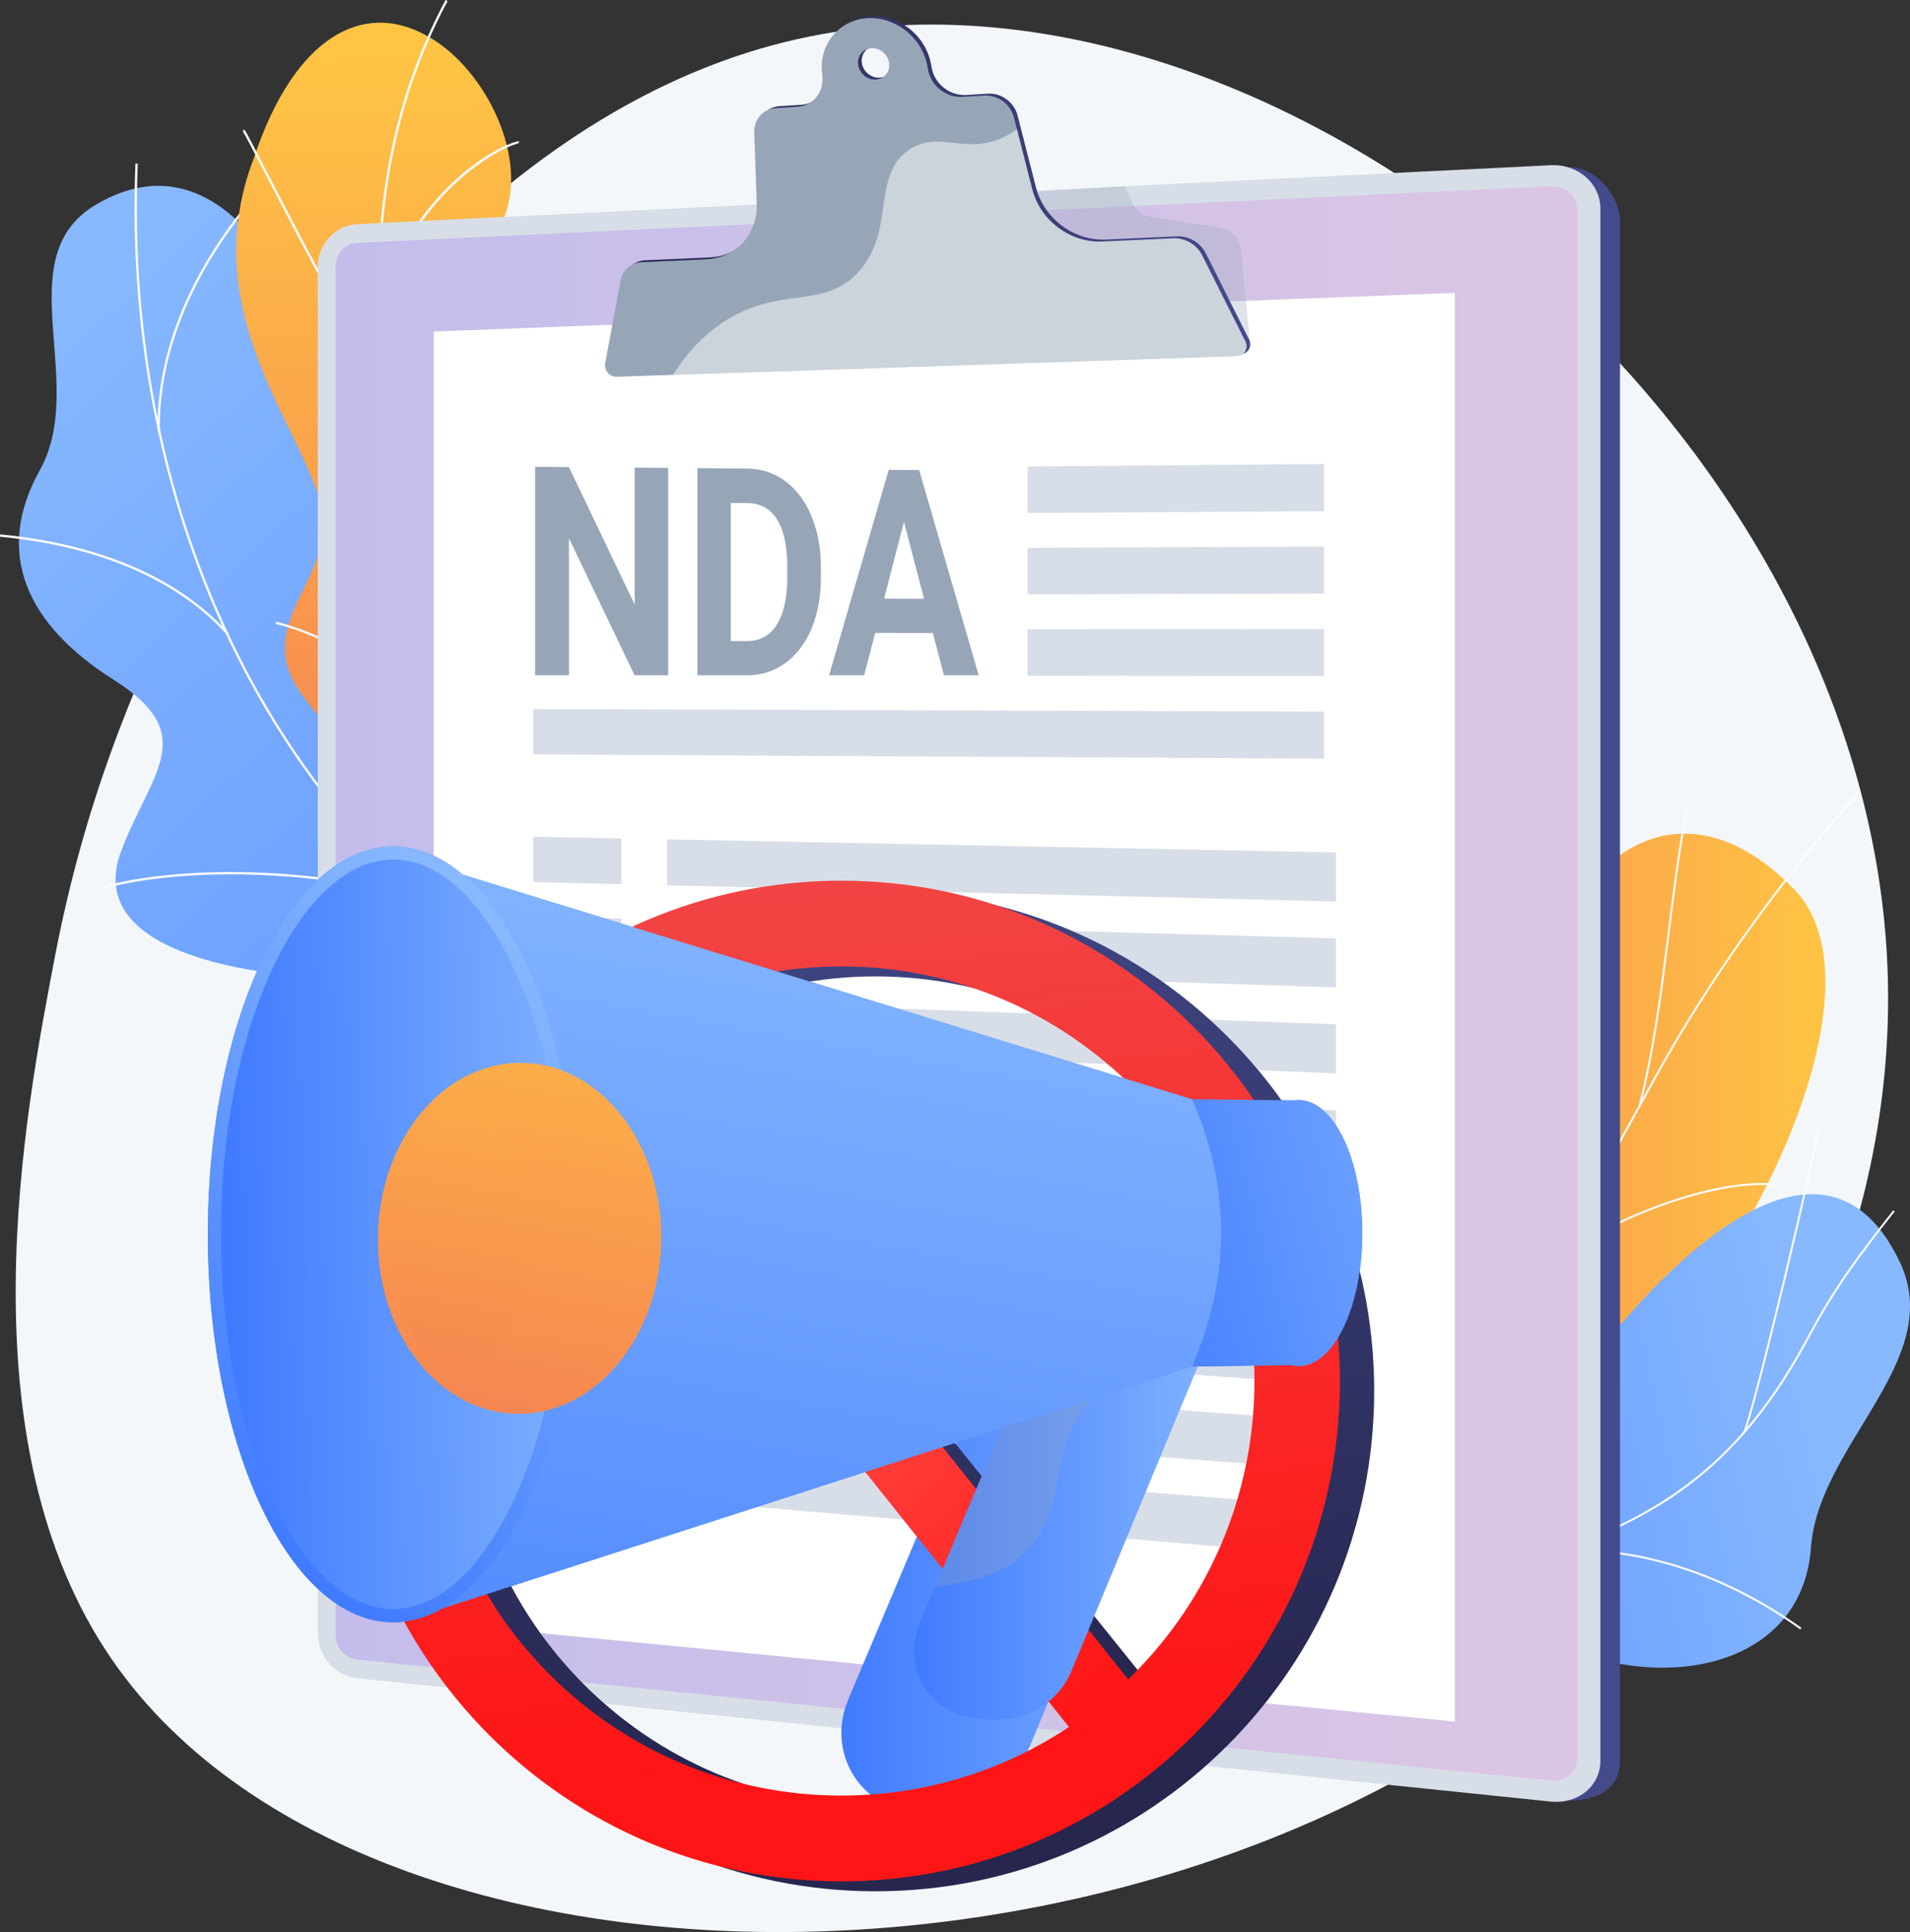 <svg width="267" height="270" viewBox="0 0 267 270" fill="none" xmlns="http://www.w3.org/2000/svg">
<rect x="0" y="0" width="267" height="270" fill="#333333" stroke="none"/>
<g clip-path="url(#clip0_684_10265)">
<path d="M7.742 133.359C3.417 155.841 -5.349 201.407 15.63 231.89C53.703 287.212 183.186 283.315 237.883 213.564C242.612 207.533 266.332 176.078 263.744 133.005C259.255 58.294 178.223 -7.925 113.28 5.08C75.276 12.692 50.016 45.992 39.621 59.701C35.331 65.35 15.702 91.985 7.742 133.359Z" fill="#F4F7FA"/>
<path d="M192.978 227.223C192.391 230.62 192.291 233.482 191.871 236.83C179.588 229.13 166.343 223.966 153.871 216.182C169.975 206.193 181.23 204.097 186.359 182.683C188.766 172.633 190.573 152.12 198.725 145.502C208.011 137.96 213.608 144.227 216.494 134.499C221.005 119.293 235.377 108.469 250.773 124.24C265.963 139.806 238.337 189.1 220.598 196.975C206.845 206.706 196.041 209.474 192.978 227.223Z" fill="url(#paint0_linear_684_10265)"/>
<path d="M173.03 224.639C176.481 220.547 180.294 216.678 183.982 212.936L185.382 211.515C188.344 208.503 190.939 205.755 193.229 203.33C194.516 201.968 195.732 200.681 196.922 199.442C200.569 195.645 203.125 192.997 204.391 191.686L205.219 190.828C215.187 180.44 224.926 162.644 230.158 153.083C230.724 152.047 231.231 151.121 231.671 150.329C239.225 136.713 248.711 123.452 259.864 110.914L259.659 110.731C248.496 123.283 238.994 136.561 231.431 150.195C230.99 150.989 230.484 151.916 229.916 152.949C224.691 162.497 214.964 180.274 205.021 190.635C204.893 190.768 204.615 191.056 204.197 191.493C202.931 192.804 200.374 195.452 196.728 199.25C195.538 200.489 194.321 201.777 193.033 203.14C190.746 205.563 188.15 208.31 185.19 211.32L183.791 212.74C180.098 216.487 176.282 220.36 172.823 224.46L173.03 224.639Z" fill="#FCFDFE"/>
<path d="M191.612 205.581C197.873 198.403 202.346 187.44 204.546 173.877C206.376 162.58 206.528 149.836 204.955 138.917L204.681 138.957C206.25 149.849 206.102 162.561 204.273 173.833C202.077 187.345 197.631 198.261 191.402 205.4L191.612 205.581Z" fill="#FCFDFE"/>
<path d="M229.328 154.622C231.363 146.631 232.404 138.333 233.409 130.309C234.097 124.816 234.809 119.137 235.834 113.601L235.56 113.55C234.533 119.094 233.821 124.778 233.132 130.274C232.126 138.289 231.089 146.578 229.058 154.553L229.328 154.622Z" fill="#FCFDFE"/>
<path d="M215.615 177.567C224.536 170.387 239.724 164.831 248.12 165.678L248.148 165.403C239.691 164.549 224.41 170.133 215.443 177.351L215.615 177.567Z" fill="#FCFDFE"/>
<path d="M218.923 194.976C208.866 209.516 201.172 202.128 190.941 193.125C186.549 209.007 181.683 224.309 176.695 239.821C183.633 245.744 188.711 249.856 197.126 242.655C206.642 234.512 211.864 229.496 225.349 232.308C238.835 235.12 252.153 230.042 253.157 216.262C254.215 201.761 272.136 190.039 265.548 176.298C254.068 152.354 229.394 179.837 218.923 194.976Z" fill="url(#paint1_linear_684_10265)"/>
<path d="M185.975 221.173C200.83 220.493 213.189 219.512 225.723 213.713C237.717 208.165 245.865 200.126 252.967 186.833C256.649 179.943 260.063 175.424 264.851 169.316L264.635 169.146C259.838 175.265 256.417 179.796 252.725 186.703C245.653 199.938 237.539 207.944 225.607 213.463C213.119 219.24 200.787 220.219 185.962 220.899L185.975 221.173Z" fill="#FCFDFE"/>
<path d="M193.053 247.67L193.317 247.593C191.971 242.873 190.126 238.711 187.675 234.869C186.421 232.905 184.958 231.308 183.146 229.516L182.953 229.712C184.751 231.491 186.203 233.075 187.443 235.018C189.88 238.837 191.714 242.975 193.053 247.67Z" fill="#FCFDFE"/>
<path d="M251.665 227.709L251.824 227.484C241.215 219.875 229.158 215.984 217.877 216.52L217.89 216.795C229.111 216.259 241.107 220.136 251.665 227.709Z" fill="#FCFDFE"/>
<path d="M243.873 200.353C244.537 199.2 247.279 188.379 249.624 178.636C251.979 168.854 254.382 158.292 254.337 157.549L254.062 157.567C254.103 158.198 251.992 167.62 249.356 178.571C247.016 188.296 244.284 199.088 243.635 200.215L243.873 200.353Z" fill="#FCFDFE"/>
<path d="M70.024 153.478C71.442 153.364 74.427 151.861 75.044 151.146C79.15 146.396 87.413 138.004 87.343 131.357C87.331 130.222 82.339 128.927 81.682 127.854C78.7 126.253 77.565 125.884 75.476 122.965C69.304 114.346 85.04 99.487 67.867 93.164C55.288 88.533 44.288 92.43 46.619 72.6C48.95 52.771 34.971 15.764 13.368 28.626C0.97 36.008 12.354 53.514 5.571 65.692C-0.874 77.265 3.667 87.266 15.878 94.992C28.09 102.718 21.121 107.861 16.931 118.953C11.898 132.275 32.533 135.678 42.194 136.434C49.974 137.042 69.374 143.857 70.024 153.478Z" fill="url(#paint2_linear_684_10265)"/>
<path d="M80.984 141.824L81.139 141.539C60.61 130.243 44.081 112.941 33.348 91.506C23.133 71.11 18.26 47.372 19.257 22.858L18.934 22.844C17.936 47.411 22.82 71.204 33.06 91.65C43.831 113.144 60.398 130.494 80.984 141.824Z" fill="#FCFDFE"/>
<path d="M59.317 126.2L59.425 125.895C46.785 121.408 26.462 120.535 14.122 123.946L14.207 124.258C26.495 120.862 46.731 121.733 59.317 126.2Z" fill="#FCFDFE"/>
<path d="M73.012 137.315L73.24 137.086C68.32 132.178 66.061 124.963 66.528 115.641C66.87 108.805 68.642 101.015 71.796 92.489L71.494 92.376C68.329 100.934 66.553 108.755 66.206 115.625C65.735 125.046 68.024 132.34 73.012 137.315Z" fill="#FCFDFE"/>
<path d="M31.721 88.692L31.959 88.474C23.152 78.74 9.736 75.6 0.03 74.681L0 75.004C9.649 75.917 22.985 79.035 31.721 88.692Z" fill="#FCFDFE"/>
<path d="M22.03 60.213L22.353 60.206C22.2 53.853 23.838 41.045 36.525 26.632L36.283 26.418C23.523 40.913 21.876 53.813 22.03 60.213Z" fill="#FCFDFE"/>
<path d="M57.043 154.965C63.822 155.155 70.618 155.191 77.433 155.074C77.525 155.189 82.215 141.161 76.715 132.398C65.788 115.379 77.173 103.841 81.134 96.511C87.163 86.265 87.081 74.004 75.985 71.866C63.718 69.251 65.07 48.358 70.574 30.105C73.896 21.316 67.28 8.774 59.185 4.747C50.961 0.419 41.269 4.605 35.425 22.262C27.715 42.539 40.764 57.888 44.575 69.407C48.327 80.717 33.925 86.794 42.736 97.783C50.073 107.461 60.09 115.254 54.266 124.757C48.342 134.125 47.889 142.557 57.043 154.965Z" fill="url(#paint3_linear_684_10265)"/>
<path d="M66.025 157.426C66.048 157.298 65.047 125.876 59.325 94.431C58.658 89.389 57.868 84.282 57.105 79.343C55.06 66.123 52.946 52.445 53.119 39.235C53.312 24.469 56.405 11.686 62.572 0.152L62.288 0C56.092 11.576 52.99 24.412 52.798 39.231C52.625 52.469 54.741 66.156 56.788 79.393C57.551 84.33 58.343 89.435 59.007 94.481C64.715 125.839 65.721 157.193 65.707 157.376L66.025 157.426Z" fill="#FCFDFE"/>
<path d="M53.382 53.852L53.656 53.68C47.728 44.167 40.884 30.933 37.207 23.821C34.243 18.089 34.223 18.089 34.04 18.085L34.035 18.409V18.247L33.943 18.375C34.119 18.559 35.354 20.946 36.919 23.975C40.599 31.087 47.447 44.331 53.382 53.852Z" fill="#FCFDFE"/>
<path d="M53.174 42.191C59.079 25.171 71.424 20.066 72.456 20.066H72.464V19.945L72.608 19.795C72.533 19.724 72.424 19.733 72.252 19.775C69.567 20.423 58.41 26.11 52.865 42.084L53.174 42.191Z" fill="#FCFDFE"/>
<path d="M62.428 114.85C62.922 105.916 66.604 96.856 73.37 87.936C76.9 83.281 81.137 78.857 85.962 74.788C86.142 74.646 86.316 74.495 86.48 74.334L86.233 74.126C86.202 74.163 85.995 74.337 85.754 74.54C80.911 78.624 76.658 83.065 73.114 87.74C66.307 96.717 62.603 105.832 62.105 114.832L62.428 114.85Z" fill="#FCFDFE"/>
<path d="M38.645 87.223L38.66 87.064L38.583 87.204L38.502 87.029L38.647 86.9C38.85 86.9 55.374 90.745 61.043 104.975L60.744 105.095C55.086 90.895 38.804 87.249 38.645 87.223ZM38.661 87.062L38.738 86.921L38.661 87.062Z" fill="#FCFDFE"/>
<path d="M65.791 152.279C66.319 148.446 68.811 142.194 77.702 134.171C78.193 133.728 78.193 133.728 78.196 133.639H78.035L77.901 133.547C77.872 133.583 77.694 133.744 77.486 133.93C68.525 142.019 66.006 148.35 65.472 152.236L65.791 152.279Z" fill="#FCFDFE"/>
<path d="M65.049 144.764L65.369 144.728C65.039 141.677 62.736 135.406 51.019 127.695C50.858 127.59 50.754 127.522 50.717 127.494L50.523 127.752C50.561 127.781 50.671 127.854 50.842 127.966C62.448 135.603 64.725 141.769 65.049 144.764Z" fill="#FCFDFE"/>
<path d="M52.615 33.036L219.171 23.369C223.007 23.181 226.46 27.381 226.46 30.907V246.089C226.46 250.98 221.481 251.964 217.644 251.571L52.615 234.659C49.595 234.351 47.166 231.583 47.166 228.476V38.928C47.166 35.822 49.6 33.184 52.615 33.036Z" fill="url(#paint4_linear_684_10265)"/>
<path d="M49.876 31.327L216.761 23.09C220.596 22.901 223.721 25.628 223.721 29.182V246.043C223.721 249.597 220.596 252.155 216.761 251.76L49.876 234.528C46.861 234.216 44.427 231.427 44.427 228.296V37.265C44.427 34.134 46.861 31.476 49.876 31.327Z" fill="#D8DEE8"/>
<path style="mix-blend-mode:multiply" opacity="0.3" d="M216.761 248.82C218.829 249.03 220.518 247.643 220.518 245.727V29.327C220.518 27.412 218.829 25.93 216.761 26.031L49.876 33.941C48.246 34.018 46.923 35.458 46.923 37.154V228.543C46.923 230.237 48.246 231.749 49.876 231.914L216.761 248.82Z" fill="url(#paint5_linear_684_10265)"/>
<path d="M60.631 226.783L203.369 240.581V40.932L60.631 46.325V226.783Z" fill="white"/>
<g style="mix-blend-mode:multiply" opacity="0.3">
<path d="M117.722 47.302L174.769 48.023L173.488 35.115C173.392 33.438 172.183 32.062 170.593 31.816L160.931 30.326C160.364 30.234 159.828 30.002 159.371 29.651C158.915 29.299 158.553 28.84 158.317 28.314L157.269 26.031L132 27.596L117.722 47.302Z" fill="#97A6B7"/>
</g>
<path d="M85.112 50.52C84.937 51.463 85.742 52.413 86.691 52.381L173.405 49.491C174.48 49.456 175.088 48.39 174.594 47.412L168.569 35.416C167.815 33.915 166.207 32.958 164.57 33.029L154.571 33.479C150.122 33.679 145.931 30.541 144.82 26.193L142.251 16.148C141.777 14.294 139.998 12.976 138.126 13.088L135.037 13.271C133.423 13.363 131.774 12.537 130.833 11.02C130.503 10.482 130.288 9.882 130.2 9.257C129.593 5.125 125.794 2.004 121.722 2.279C117.683 2.555 114.895 6.078 115.455 10.16C115.776 12.495 114.255 14.515 111.971 14.652L108.976 14.835C107.186 14.943 105.883 16.41 105.948 18.241L106.299 28.138C106.451 32.409 103.419 35.781 99.281 35.968L90.165 36.378C88.696 36.444 87.53 37.469 87.259 38.929L85.112 50.52ZM120.481 8.798C120.307 7.591 121.131 6.549 122.324 6.471C123.516 6.393 124.628 7.312 124.801 8.522C124.975 9.732 124.146 10.775 122.951 10.849C121.756 10.924 120.654 10.005 120.481 8.798Z" fill="url(#paint6_linear_684_10265)"/>
<path d="M84.597 50.788C84.422 51.732 85.228 52.681 86.177 52.649L172.89 49.76C173.966 49.724 174.574 48.663 174.08 47.68L168.054 35.685C167.3 34.183 165.693 33.226 164.055 33.298L154.056 33.748C149.606 33.948 145.415 30.81 144.304 26.463L141.737 16.416C141.263 14.562 139.484 13.244 137.612 13.356L134.523 13.539C132.909 13.636 131.26 12.805 130.319 11.288C129.99 10.751 129.774 10.15 129.686 9.526C129.08 5.394 125.28 2.273 121.209 2.548C117.169 2.824 114.381 6.346 114.941 10.428C115.261 12.764 113.74 14.784 111.457 14.921L108.463 15.104C106.671 15.212 105.369 16.679 105.434 18.509L105.785 28.408C105.937 32.678 102.904 36.051 98.767 36.237L89.652 36.647C88.949 36.671 88.275 36.937 87.745 37.402C87.216 37.867 86.862 38.5 86.745 39.197L84.597 50.788ZM119.966 9.067C119.793 7.859 120.618 6.817 121.809 6.74C123 6.663 124.113 7.58 124.287 8.791C124.461 10.002 123.632 11.043 122.437 11.117C121.243 11.192 120.143 10.273 119.966 9.067Z" fill="#97A6B7"/>
<g style="mix-blend-mode:soft-light" opacity="0.5">
<path d="M101.585 44.709C109.32 39.918 115.256 43.315 120.076 37.916C125.237 32.132 121.756 24.512 127.096 20.924C130.514 18.623 133.564 20.648 137.54 20.029C138.996 19.801 140.549 19.221 142.163 18.089L144.305 26.469C145.416 30.814 149.607 33.954 154.057 33.753L164.056 33.304C165.694 33.23 167.301 34.188 168.055 35.691L174.081 47.687C174.574 48.669 173.966 49.73 172.891 49.766L94.087 52.391C96.071 49.223 98.537 46.597 101.585 44.709Z" fill="white"/>
</g>
<path d="M74.552 105.429L185.099 106.024V99.438L74.552 99.085V105.429Z" fill="#D8DEE8"/>
<path d="M93.245 123.723L186.753 125.982V119.124L93.245 117.293V123.723Z" fill="#D8DEE8"/>
<path d="M93.245 134.98L186.753 137.99V131.131L93.245 128.55V134.98Z" fill="#D8DEE8"/>
<path d="M93.245 146.237L186.753 149.998V143.139L93.245 139.807V146.237Z" fill="#D8DEE8"/>
<path d="M93.245 157.494L186.753 162.005V155.147L93.245 151.065V157.494Z" fill="#D8DEE8"/>
<path d="M74.552 123.271L86.852 123.569V117.168L74.552 116.927V123.271Z" fill="#D8DEE8"/>
<path d="M74.552 134.378L86.852 134.774V128.374L74.552 128.034V134.378Z" fill="#D8DEE8"/>
<path d="M74.552 145.485L86.852 145.98V139.579L74.552 139.141V145.485Z" fill="#D8DEE8"/>
<path d="M74.552 156.592L86.852 157.185V150.785L74.552 150.248V156.592Z" fill="#D8DEE8"/>
<path d="M93.245 175.762L186.753 181.491V174.633L93.245 169.332V175.762Z" fill="#D8DEE8"/>
<path d="M93.245 187.019L186.753 193.499V186.64L93.245 180.589V187.019Z" fill="#D8DEE8"/>
<path d="M93.245 198.276L186.753 205.506V198.647L93.245 191.846V198.276Z" fill="#D8DEE8"/>
<path d="M93.245 209.534L186.753 217.514V210.655L93.245 203.104V209.534Z" fill="#D8DEE8"/>
<path d="M74.552 174.617L86.852 175.37V168.97L74.552 168.272V174.617Z" fill="#D8DEE8"/>
<path d="M74.552 185.723L86.852 186.576V180.176L74.552 179.38V185.723Z" fill="#D8DEE8"/>
<path d="M74.552 196.831L86.852 197.782V191.381L74.552 190.486V196.831Z" fill="#D8DEE8"/>
<path d="M74.552 207.938L86.852 208.987V202.587L74.552 201.593V207.938Z" fill="#D8DEE8"/>
<path d="M93.402 94.371H88.708L79.533 75.228V94.371H74.802V65.237L79.533 65.276L88.724 84.486V65.354L93.402 65.394V94.371Z" fill="#97A6B7"/>
<path d="M97.491 94.37V65.428L104.46 65.487C106.446 65.505 108.22 66.091 109.784 67.246C111.348 68.401 112.568 70.033 113.444 72.142C114.319 74.251 114.757 76.643 114.757 79.32V80.645C114.757 83.322 114.327 85.701 113.468 87.782C112.609 89.863 111.396 91.478 109.827 92.627C108.288 93.767 106.424 94.378 104.511 94.371L97.491 94.37ZM102.158 70.291V89.587H104.411C106.231 89.587 107.622 88.829 108.581 87.314C109.541 85.8 110.031 83.627 110.052 80.796V79.272C110.052 76.341 109.578 74.117 108.628 72.598C107.678 71.08 106.288 70.315 104.457 70.303L102.158 70.291Z" fill="#97A6B7"/>
<path d="M130.405 88.465L122.344 88.45L120.806 94.37H115.895L124.232 65.655L128.492 65.691L136.813 94.37H131.947L130.405 88.465ZM123.587 83.659L129.169 83.676L126.365 72.926L123.587 83.659Z" fill="#97A6B7"/>
<path d="M185.099 87.907V94.493L143.639 94.429V87.934L185.099 87.907Z" fill="#D8DEE8"/>
<path d="M185.099 64.847V71.432L143.639 71.686V65.191L185.099 64.847Z" fill="#D8DEE8"/>
<path d="M185.099 76.377V82.963L143.639 83.058V76.562L185.099 76.377Z" fill="#D8DEE8"/>
<path d="M132.245 253.393C136.983 253.088 141.458 250.076 143.383 245.437L170.527 180.022C172.998 174.066 170.211 167.324 164.269 164.933C158.285 162.526 148.958 165.362 146.426 171.382L118.576 237.505C115.951 243.74 118.911 250.557 125.155 252.701C126.692 253.231 130.681 253.493 132.245 253.393Z" fill="url(#paint7_linear_684_10265)"/>
<g style="mix-blend-mode:multiply" opacity="0.3">
<path d="M167.608 164.809C162.501 162.754 154.541 165.176 152.378 170.31L130.649 221.904C134.286 220.966 138.591 221.05 142.728 217.415C149.607 211.363 146.223 203.608 151.675 196.699C154.167 193.541 158.779 190.217 168.167 189.216L172.953 177.681C175.058 172.6 172.679 166.848 167.608 164.809Z" fill="#97A6B7"/>
</g>
<path d="M181.553 153.731C181.355 153.731 181.157 153.745 180.961 153.773L166.642 153.615V190.97L180.468 190.78C180.823 190.871 181.187 190.917 181.553 190.918C186.461 190.918 190.439 182.593 190.439 172.325C190.439 162.056 186.461 153.731 181.553 153.731Z" fill="url(#paint8_linear_684_10265)"/>
<path d="M166.642 153.615C172.065 166.053 172.065 178.448 166.642 190.97L60.127 225.328L59.029 120.489L166.642 153.615Z" fill="url(#paint9_linear_684_10265)"/>
<path d="M54.963 226.708C69.272 226.708 80.873 202.435 80.873 172.494C80.873 142.552 69.272 118.279 54.963 118.279C40.654 118.279 29.054 142.552 29.054 172.494C29.054 202.435 40.654 226.708 54.963 226.708Z" fill="url(#paint10_linear_684_10265)"/>
<path d="M54.962 224.868C51.924 224.868 48.939 223.59 46.086 221.069C43.187 218.498 40.563 214.789 38.291 210.034C33.513 200.037 30.879 186.705 30.879 172.494C30.879 158.282 33.51 144.952 38.291 134.952C40.563 130.197 43.187 126.485 46.086 123.918C48.936 121.397 51.92 120.118 54.962 120.118C58.004 120.118 60.986 121.397 63.838 123.918C66.737 126.489 69.36 130.197 71.632 134.952C73.63 139.133 75.252 143.896 76.465 149.062C78.15 156.253 73.277 163.757 73.277 172.027C73.277 180.82 78.035 189.745 76.134 197.281C74.964 201.926 73.454 206.222 71.632 210.034C69.36 214.789 66.737 218.502 63.838 221.069C60.986 223.59 58 224.868 54.962 224.868Z" fill="url(#paint11_linear_684_10265)"/>
<path d="M52.83 173.204C52.83 186.94 61.895 197.846 72.92 197.568C83.774 197.292 92.451 186.25 92.451 172.897C92.451 159.543 83.774 148.639 72.92 148.529C61.895 148.422 52.83 159.472 52.83 173.204Z" fill="url(#paint12_linear_684_10265)"/>
<path style="mix-blend-mode:multiply" opacity="0.3" d="M54.572 172.981C54.572 183.18 58.989 191.279 64.363 191.073C69.652 190.869 73.879 182.668 73.879 172.752C73.879 162.837 69.652 154.736 64.363 154.658C58.989 154.578 54.572 162.782 54.572 172.981Z" fill="url(#paint13_linear_684_10265)"/>
<path d="M157.576 248.554L165.853 241.847L85.271 141.749L76.994 148.456L157.576 248.554Z" fill="url(#paint14_linear_684_10265)"/>
<path d="M52.718 194.38C52.718 232.997 83.92 264.301 122.408 264.301C160.896 264.301 192.098 232.996 192.098 194.381C192.098 155.767 160.896 124.461 122.408 124.461C83.92 124.461 52.718 155.765 52.718 194.38ZM64.665 194.38C64.665 162.385 90.517 136.447 122.408 136.447C154.299 136.447 180.151 162.385 180.151 194.381C180.151 226.378 154.299 252.315 122.408 252.315C90.517 252.315 64.665 226.377 64.665 194.38Z" fill="url(#paint15_linear_684_10265)"/>
<path d="M153.476 246.408L161.755 239.748L81.747 139.623L73.468 146.283L153.476 246.408Z" fill="url(#paint16_linear_684_10265)"/>
<path d="M47.929 192.992C47.929 231.608 79.131 262.913 117.619 262.913C156.107 262.913 187.309 231.608 187.309 192.992C187.309 154.377 156.107 123.072 117.619 123.072C79.131 123.072 47.929 154.376 47.929 192.992ZM59.875 192.992C59.875 160.996 85.728 135.058 117.619 135.058C149.509 135.058 175.361 160.996 175.361 192.992C175.361 224.989 149.509 250.926 117.619 250.926C85.728 250.926 59.875 224.989 59.875 192.992Z" fill="url(#paint17_linear_684_10265)"/>
<path d="M140.279 240.297C144.323 240.037 148.142 237.467 149.785 233.508L172.949 177.684C175.053 172.601 172.674 166.851 167.608 164.809C162.501 162.754 154.542 165.176 152.379 170.31L128.614 226.74C126.374 232.065 128.9 237.878 134.228 239.708C135.541 240.159 138.945 240.383 140.279 240.297Z" fill="url(#paint18_linear_684_10265)"/>
<g style="mix-blend-mode:multiply" opacity="0.3">
<path d="M167.609 164.809C162.502 162.754 154.542 165.176 152.379 170.31L130.65 221.904C134.287 220.966 138.592 221.05 142.729 217.415C149.608 211.363 146.224 203.608 151.675 196.699C154.168 193.541 158.78 190.217 168.168 189.216L172.954 177.681C175.059 172.6 172.68 166.848 167.609 164.809Z" fill="#97A6B7"/>
</g>
<path d="M181.553 153.731C181.355 153.731 181.157 153.745 180.961 153.773L166.642 153.615V190.97L180.468 190.78C180.823 190.871 181.187 190.917 181.553 190.918C186.461 190.918 190.439 182.593 190.439 172.325C190.439 162.056 186.461 153.731 181.553 153.731Z" fill="url(#paint19_linear_684_10265)"/>
<path d="M166.642 153.615C172.065 166.053 172.065 178.448 166.642 190.97L60.127 225.328L59.029 120.489L166.642 153.615Z" fill="url(#paint20_linear_684_10265)"/>
<path d="M54.963 226.708C69.272 226.708 80.873 202.435 80.873 172.494C80.873 142.552 69.272 118.279 54.963 118.279C40.654 118.279 29.054 142.552 29.054 172.494C29.054 202.435 40.654 226.708 54.963 226.708Z" fill="url(#paint21_linear_684_10265)"/>
<path d="M54.962 224.868C51.924 224.868 48.939 223.59 46.086 221.069C43.187 218.498 40.563 214.789 38.291 210.034C33.513 200.037 30.879 186.705 30.879 172.494C30.879 158.282 33.51 144.952 38.291 134.952C40.563 130.197 43.187 126.485 46.086 123.918C48.936 121.397 51.92 120.118 54.962 120.118C58.004 120.118 60.986 121.397 63.838 123.918C66.737 126.489 69.36 130.197 71.632 134.952C73.63 139.133 75.252 143.896 76.465 149.062C78.15 156.253 73.277 163.757 73.277 172.027C73.277 180.82 78.035 189.745 76.134 197.281C74.964 201.926 73.454 206.222 71.632 210.034C69.36 214.789 66.737 218.502 63.838 221.069C60.986 223.59 58 224.868 54.962 224.868Z" fill="url(#paint22_linear_684_10265)"/>
<path d="M52.83 173.204C52.83 186.94 61.895 197.846 72.92 197.568C83.774 197.292 92.451 186.25 92.451 172.897C92.451 159.543 83.774 148.639 72.92 148.529C61.895 148.422 52.83 159.472 52.83 173.204Z" fill="url(#paint23_linear_684_10265)"/>
<path style="mix-blend-mode:multiply" opacity="0.3" d="M54.572 172.981C54.572 183.18 58.989 191.279 64.363 191.073C69.652 190.869 73.879 182.668 73.879 172.752C73.879 162.837 69.652 154.736 64.363 154.658C58.989 154.578 54.572 162.782 54.572 172.981Z" fill="url(#paint24_linear_684_10265)"/>
</g>
<defs>
<linearGradient id="paint0_linear_684_10265" x1="255.176" y1="176.662" x2="153.874" y2="176.662" gradientUnits="userSpaceOnUse">
<stop stop-color="#FFC444"/>
<stop offset="1" stop-color="#F36F56"/>
</linearGradient>
<linearGradient id="paint1_linear_684_10265" x1="256.467" y1="198.351" x2="133.021" y2="226.884" gradientUnits="userSpaceOnUse">
<stop stop-color="#88B9FF"/>
<stop offset="1" stop-color="#407BFF"/>
</linearGradient>
<linearGradient id="paint2_linear_684_10265" x1="-2.812" y1="48.359" x2="167.854" y2="233.732" gradientUnits="userSpaceOnUse">
<stop stop-color="#88B9FF"/>
<stop offset="1" stop-color="#407BFF"/>
</linearGradient>
<linearGradient id="paint3_linear_684_10265" x1="58.548" y1="7.648" x2="59.824" y2="153.213" gradientUnits="userSpaceOnUse">
<stop stop-color="#FFC444"/>
<stop offset="1" stop-color="#F36F56"/>
</linearGradient>
<linearGradient id="paint4_linear_684_10265" x1="226.46" y1="137.506" x2="47.166" y2="137.506" gradientUnits="userSpaceOnUse">
<stop stop-color="#444B8C"/>
<stop offset="1" stop-color="#26264F"/>
</linearGradient>
<linearGradient id="paint5_linear_684_10265" x1="220.518" y1="137.434" x2="46.923" y2="137.434" gradientUnits="userSpaceOnUse">
<stop stop-color="#E38DDD"/>
<stop offset="1" stop-color="#9571F6"/>
</linearGradient>
<linearGradient id="paint6_linear_684_10265" x1="174.768" y1="27.323" x2="85.088" y2="27.323" gradientUnits="userSpaceOnUse">
<stop stop-color="#444B8C"/>
<stop offset="1" stop-color="#26264F"/>
</linearGradient>
<linearGradient id="paint7_linear_684_10265" x1="171.428" y1="208.746" x2="117.618" y2="208.746" gradientUnits="userSpaceOnUse">
<stop stop-color="#88B9FF"/>
<stop offset="1" stop-color="#407BFF"/>
</linearGradient>
<linearGradient id="paint8_linear_684_10265" x1="218.875" y1="160.119" x2="153.614" y2="177.822" gradientUnits="userSpaceOnUse">
<stop stop-color="#88B9FF"/>
<stop offset="1" stop-color="#407BFF"/>
</linearGradient>
<linearGradient id="paint9_linear_684_10265" x1="120.72" y1="115.83" x2="91.638" y2="276.159" gradientUnits="userSpaceOnUse">
<stop stop-color="#669DFF"/>
<stop offset="1" stop-color="#407BFF"/>
</linearGradient>
<linearGradient id="paint10_linear_684_10265" x1="83.745" y1="138.438" x2="25.961" y2="206.36" gradientUnits="userSpaceOnUse">
<stop stop-color="#669DFF"/>
<stop offset="1" stop-color="#407BFF"/>
</linearGradient>
<linearGradient id="paint11_linear_684_10265" x1="87.774" y1="171.654" x2="32.284" y2="173.063" gradientUnits="userSpaceOnUse">
<stop stop-color="#311944"/>
<stop offset="1" stop-color="#893976"/>
</linearGradient>
<linearGradient id="paint12_linear_684_10265" x1="82.036" y1="120.896" x2="63.048" y2="225.578" gradientUnits="userSpaceOnUse">
<stop stop-color="#FFC444"/>
<stop offset="1" stop-color="#F36F56"/>
</linearGradient>
<linearGradient id="paint13_linear_684_10265" x1="71.157" y1="134.384" x2="57.147" y2="211.623" gradientUnits="userSpaceOnUse">
<stop stop-color="#FFC444"/>
<stop offset="1" stop-color="#F36F56"/>
</linearGradient>
<linearGradient id="paint14_linear_684_10265" x1="60.733" y1="132.439" x2="162.066" y2="236.434" gradientUnits="userSpaceOnUse">
<stop stop-color="#444B8C"/>
<stop offset="1" stop-color="#26264F"/>
</linearGradient>
<linearGradient id="paint15_linear_684_10265" x1="114.035" y1="102.714" x2="127.315" y2="247.149" gradientUnits="userSpaceOnUse">
<stop stop-color="#444B8C"/>
<stop offset="1" stop-color="#26264F"/>
</linearGradient>
<linearGradient id="paint16_linear_684_10265" x1="57.307" y1="130.25" x2="157.998" y2="234.336" gradientUnits="userSpaceOnUse">
<stop stop-color="#FF9085"/>
<stop offset="1" stop-color="#FF1515"/>
</linearGradient>
<linearGradient id="paint17_linear_684_10265" x1="109.246" y1="101.326" x2="122.526" y2="245.761" gradientUnits="userSpaceOnUse">
<stop stop-color="#EF4D4D"/>
<stop offset="1" stop-color="#FF1515"/>
</linearGradient>
<linearGradient id="paint18_linear_684_10265" x1="173.718" y1="202.197" x2="127.797" y2="202.197" gradientUnits="userSpaceOnUse">
<stop stop-color="#88B9FF"/>
<stop offset="1" stop-color="#407BFF"/>
</linearGradient>
<linearGradient id="paint19_linear_684_10265" x1="218.875" y1="160.119" x2="153.614" y2="177.822" gradientUnits="userSpaceOnUse">
<stop stop-color="#88B9FF"/>
<stop offset="1" stop-color="#407BFF"/>
</linearGradient>
<linearGradient id="paint20_linear_684_10265" x1="120.72" y1="115.83" x2="91.638" y2="276.159" gradientUnits="userSpaceOnUse">
<stop stop-color="#88B9FF"/>
<stop offset="1" stop-color="#407BFF"/>
</linearGradient>
<linearGradient id="paint21_linear_684_10265" x1="83.745" y1="138.438" x2="25.961" y2="206.36" gradientUnits="userSpaceOnUse">
<stop stop-color="#88B9FF"/>
<stop offset="1" stop-color="#407BFF"/>
</linearGradient>
<linearGradient id="paint22_linear_684_10265" x1="87.774" y1="171.654" x2="32.284" y2="173.063" gradientUnits="userSpaceOnUse">
<stop stop-color="#88B9FF"/>
<stop offset="1" stop-color="#407BFF"/>
</linearGradient>
<linearGradient id="paint23_linear_684_10265" x1="82.036" y1="120.896" x2="63.048" y2="225.578" gradientUnits="userSpaceOnUse">
<stop stop-color="#FFC444"/>
<stop offset="1" stop-color="#F36F56"/>
</linearGradient>
<linearGradient id="paint24_linear_684_10265" x1="71.157" y1="134.384" x2="57.147" y2="211.623" gradientUnits="userSpaceOnUse">
<stop stop-color="#FFC444"/>
<stop offset="1" stop-color="#F36F56"/>
</linearGradient>
<clipPath id="clip0_684_10265">
<rect width="267" height="270" fill="white"/>
</clipPath>
</defs>
</svg>
